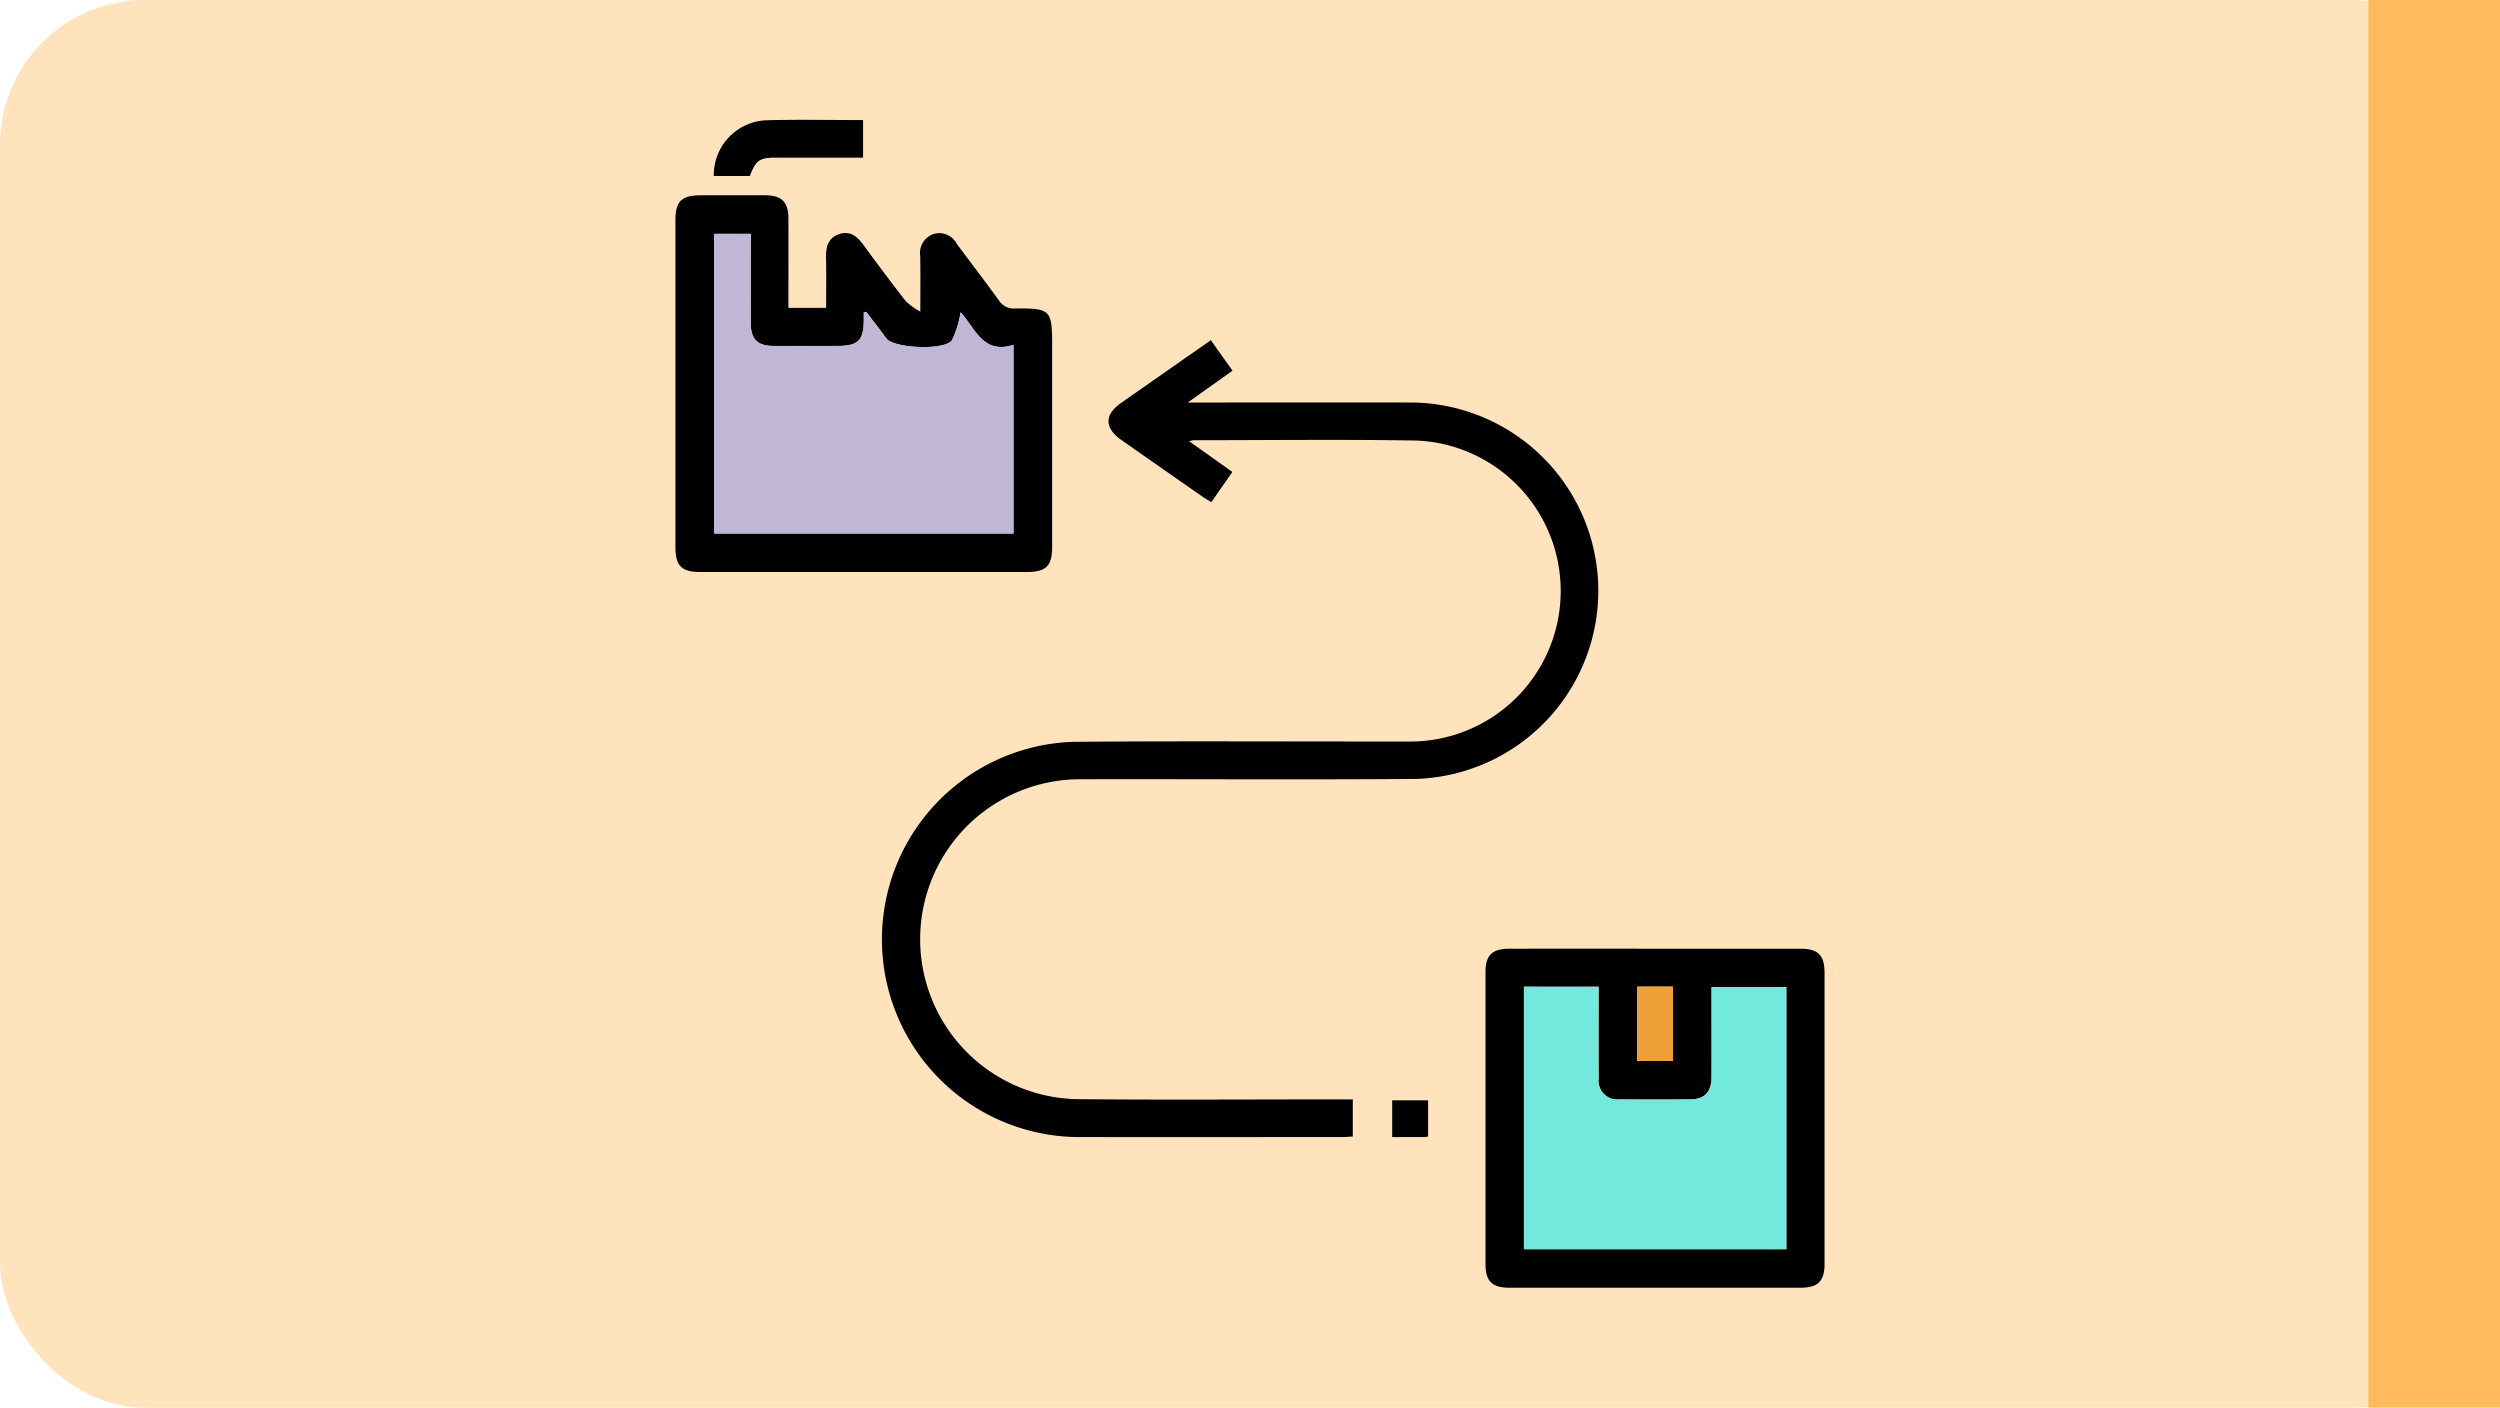 <svg xmlns="http://www.w3.org/2000/svg" width="190" height="106.981" viewBox="0 0 190 106.981"><g transform="translate(-180 -13293.01)"><rect width="190" height="106.981" rx="11" transform="translate(180 13293.01)" fill="#ffba5b" opacity="0.4"/><rect width="10" height="106.981" transform="translate(360 13293.01)" fill="#ffba5b"/><g transform="translate(219.359 13295.479)"><g transform="translate(11.974 6.638)"><path d="M101.166,84.386l3.284,2.334-1.6,2.291c-.22-.131-.42-.236-.6-.364q-3.117-2.171-6.228-4.35c-1.31-.923-1.317-1.922-.028-2.826,2.242-1.573,4.489-3.138,6.817-4.765l1.648,2.317-3.4,2.419h1.063c5.249,0,10.5-.012,15.747,0a14.307,14.307,0,0,1,.489,28.608c-8.469.066-16.94.006-25.409.025a12.157,12.157,0,0,0-.332,24.311c6.65.067,13.3.017,19.952.019H113.6v2.82c-.234.014-.491.042-.747.043-6.591,0-13.182.014-19.773,0a15.023,15.023,0,0,1-.591-30.04c8.41-.066,16.82-.011,25.231-.023a11.443,11.443,0,0,0,.795-22.87c-5.665-.1-11.332-.027-17-.027a2.324,2.324,0,0,0-.352.076" transform="translate(-62.121 -59.958)"/><path d="M20.565,39.186h2.863c0-1.256.02-2.525-.007-3.793-.017-.809.131-1.509.981-1.807s1.4.185,1.871.833C27.331,35.861,28.4,37.3,29.5,38.7a5.415,5.415,0,0,0,1.086.773c0-1.6.018-2.907-.007-4.214A1.514,1.514,0,0,1,31.6,33.573a1.484,1.484,0,0,1,1.749.736c1.062,1.439,2.16,2.852,3.2,4.3a1.35,1.35,0,0,0,1.256.626c2.691-.024,2.8.108,2.8,2.816q0,7.65,0,15.3c0,1.454-.463,1.911-1.933,1.911q-12.393,0-24.786,0c-1.458,0-1.913-.46-1.913-1.93q0-12.391,0-24.783c0-1.464.455-1.915,1.924-1.917,1.64,0,3.281-.007,4.921,0,1.227.006,1.737.513,1.742,1.741.009,2.236,0,4.473,0,6.81m5.909.3-.182.056c0,.2,0,.4,0,.6-.014,1.524-.436,1.937-1.986,1.938-1.639,0-3.279.008-4.918,0-1.171-.008-1.677-.52-1.684-1.7-.009-1.788,0-3.577,0-5.365V33.561H14.916V56.339h22.75V42c-2.384.766-2.944-1.379-4.025-2.463a7.375,7.375,0,0,1-.65,2.108c-.547.79-4.316.626-4.96-.1-.118-.133-.21-.289-.318-.431q-.618-.812-1.239-1.622" transform="translate(-11.974 -24.896)"/><path d="M282.512,270.2q5.454,0,10.908,0c1.407,0,1.884.472,1.884,1.867q0,11.041,0,22.082c0,1.331-.5,1.816-1.846,1.817q-11.042,0-22.085,0c-1.348,0-1.837-.485-1.837-1.823q0-11.086,0-22.172c0-1.275.505-1.768,1.8-1.77q5.588-.007,11.177,0m-10.057,2.886v19.951H292.4V273.125h-5.681c0,2.319.007,4.579,0,6.841-.005,1.13-.523,1.676-1.614,1.686q-2.683.025-5.367,0a1.432,1.432,0,0,1-1.6-1.606c-.016-2.027-.005-4.055-.005-6.082v-.873Zm8.606,5.645h2.725v-5.651h-2.725Z" transform="translate(-207.971 -207.205)"/><path d="M26.908,10.908H24.164a4.168,4.168,0,0,1,3.979-4.236c2.435-.066,4.873-.015,7.367-.015V9.513H30.472c-.536,0-1.071,0-1.607,0-1.225,0-1.517.213-1.957,1.395" transform="translate(-21.25 -6.638)"/><path d="M242.6,321.145a1.49,1.49,0,0,1-.26.049c-.8,0-1.6,0-2.469,0V318.4H242.6Z" transform="translate(-185.398 -243.883)"/><path d="M35.843,48.814q.62.811,1.239,1.622c.108.142.2.3.318.431.644.726,4.413.891,4.96.1a7.375,7.375,0,0,0,.65-2.108c1.081,1.084,1.64,3.229,4.025,2.463V65.666H24.285V42.887h2.784v1.459c0,1.788-.007,3.577,0,5.365.006,1.179.513,1.692,1.684,1.7,1.639.011,3.279,0,4.918,0,1.55,0,1.972-.414,1.986-1.938,0-.2,0-.4,0-.6l.182-.056" transform="translate(-21.342 -34.223)" fill="#bfb7d5"/><path d="M281.755,282.282h5.67v.873c0,2.027-.011,4.055.005,6.082a1.432,1.432,0,0,0,1.6,1.606q2.683.026,5.367,0c1.091-.01,1.608-.555,1.614-1.686.011-2.261,0-4.522,0-6.84H301.7v19.916H281.755Z" transform="translate(-217.271 -216.397)" fill="#73e8dc"/><rect width="2.725" height="5.651" transform="translate(73.09 65.879)" fill="#eca037"/></g></g></g></svg>